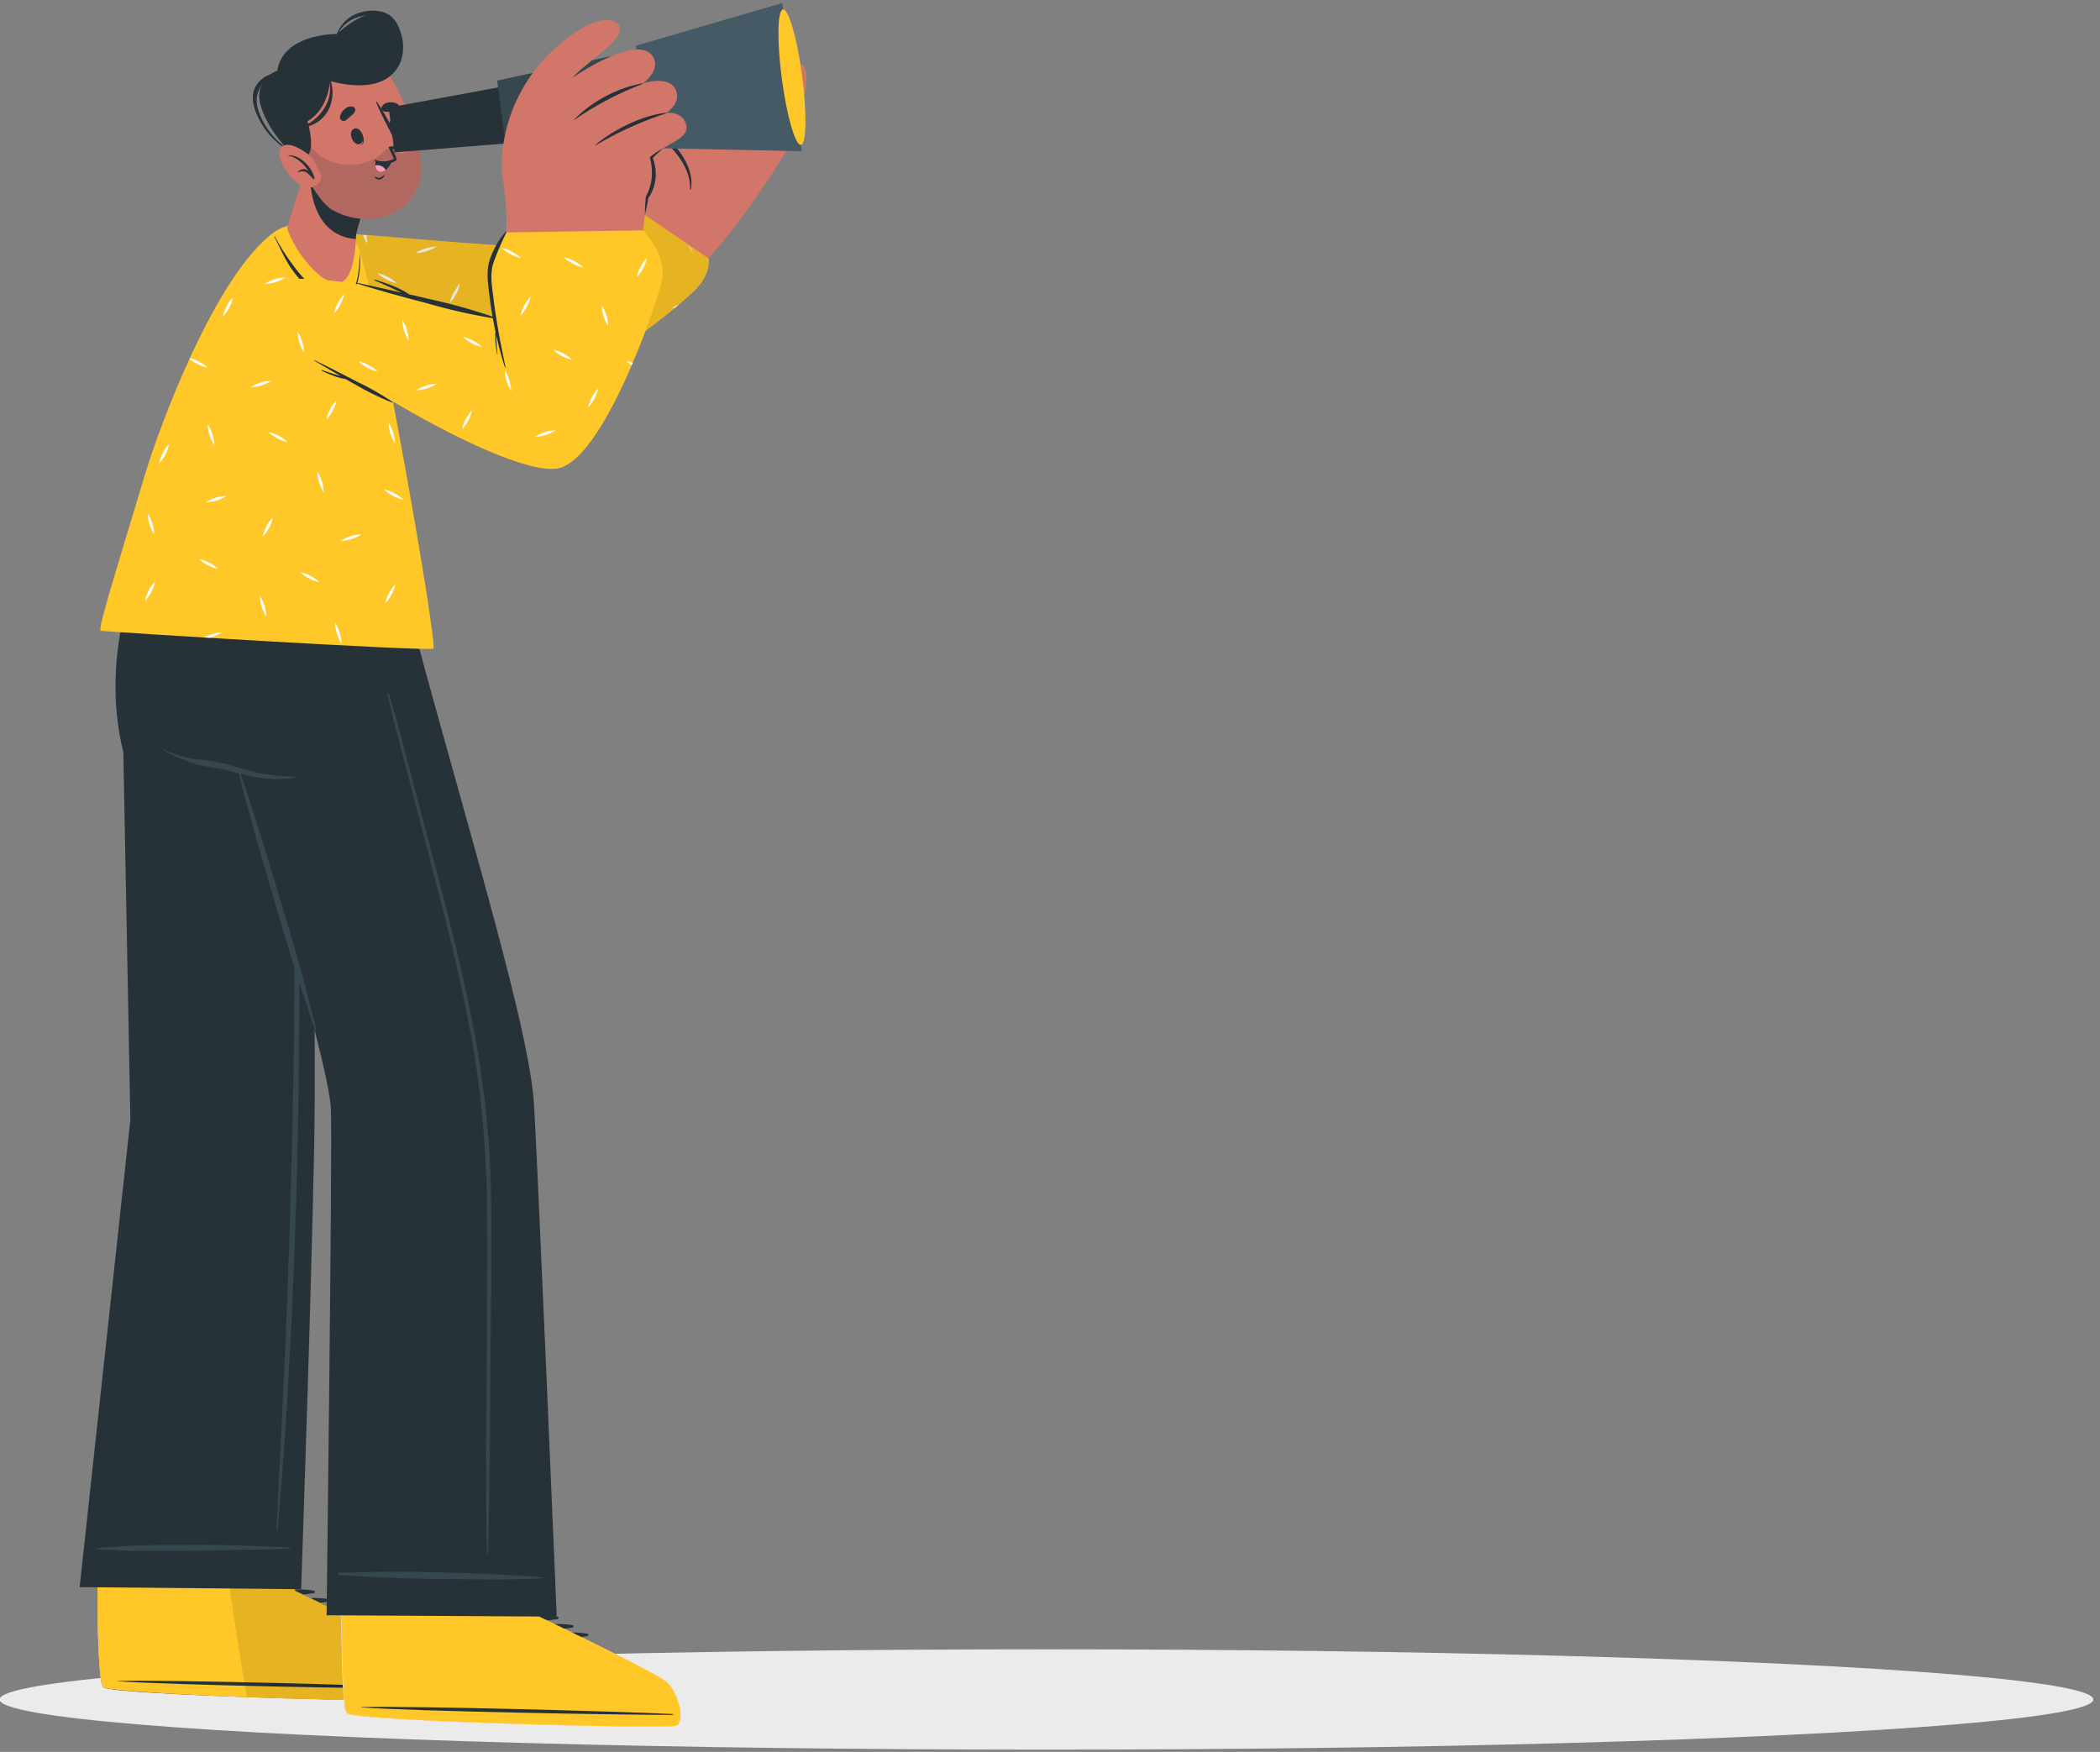 <svg width="163" height="136" viewBox="0 0 163 136" xmlns="http://www.w3.org/2000/svg">
    <rect x="0" y="0" width="163" height="136" fill="#808080" stroke="none"/>
    <g fill-rule="nonzero" fill="none">
        <ellipse cx="81.286" cy="4.191" rx="81.259" ry="3.895" transform="translate(-.06 127.74)" fill="#EBEBEB"/>
        <path d="m7.973 107.026-.406 16.09c0 2.975.072 5.578.228 6.923a2.063 2.063 0 0 0 .22.942h.019c.885.597 24.643 1.216 25.479.958.836-.258.167-2.66-.737-3.42-.905-.76-9.88-5.062-9.88-5.062l.258-16.074-15.18-.357z" fill="#D3766A"/>
        <path d="m7.54 119.927.027 3.188c0 2.976.072 5.579.228 6.924a.05.05 0 0 0 0 .023c.038.314.112.622.22.92h.019c.885.596 24.643 1.215 25.479.957.836-.258.167-2.66-.737-3.42-.905-.76-9.88-5.062-9.88-5.062l.019-3.241-15.375-.289z" fill="#FFF"/>
        <path d="M24.34 123.48c-1.581-.262-3.504.023-4.686 1.17-.045.046.02.11.069.092a22.557 22.557 0 0 1 4.617-1.064.099.099 0 1 0 0-.198zM25.491 124.141c-1.58-.262-3.503.023-4.685 1.17-.046.046 0 .111.072.092a22.462 22.462 0 0 1 4.613-1.064.099.099 0 1 0 0-.198zM26.643 124.803c-1.581-.263-3.504.022-4.682 1.17-.046.046 0 .11.068.091A22.462 22.462 0 0 1 26.643 125a.099.099 0 1 0 0-.197z" fill="#263238"/>
        <path d="M33.517 131.954c-.836.259-24.594-.357-25.46-.957-.342-.22-.456-3.686-.471-7.878v-.133l15.333.228v.259s8.987 4.301 9.88 5.065c.893.764 1.554 3.162.718 3.416z" fill="#37474F"/>
        <path d="M7.567 122.982v.137c0 4.18.125 7.657.47 7.878.347.22 5.549.547 11.116.76 6.657.235 13.908.353 14.364.212.836-.258.163-2.66-.737-3.42-.901-.76-9.88-5.061-9.88-5.061v-.259l-5.1-.09-10.233-.157z" fill="#FFC727"/>
        <path d="M33.27 131.027c-4.002-.201-20.14-.642-24.13-.536-.034 0-.034.023 0 .023 3.96.289 20.14.597 24.13.578.083 0 .087-.061 0-.065z" fill="#263238"/>
        <path d="M17.8 123.138c.38 2.569.946 6.35 1.368 8.607 6.658.236 13.908.354 14.364.213.836-.258.163-2.66-.737-3.42-.9-.76-9.88-5.062-9.88-5.062v-.258l-5.115-.08z" fill="#000" opacity=".1"/>
        <path d="m6.183 123.207 17.192.163s.976-27.99 1.048-37.324c.088-10.662-.516-42.643-.516-42.643H11.05s-3.446 7.049-1.478 14.98l.547 28.534-3.937 36.29z" fill="#263238"/>
        <path d="M7.46 120.193c.454-.06.91-.096 1.368-.106.51-.038 1.015-.076 1.52-.095.977-.042 1.957-.061 2.934-.065 1.976 0 3.948 0 5.92.072 1.14.035 2.246.076 3.367.141a.038.038 0 0 1 0 .072c-1.957.072-3.918.103-5.875.14-1.957.039-3.914.077-5.867.039-.562 0-1.121 0-1.683-.05-.563-.049-1.14 0-1.68-.08-.03-.003-.046-.06-.004-.068zM22.136 104.746c.201-4.628.35-9.26.475-13.889.253-9.264.32-18.529.201-27.793-.064-5.198-.205-10.393-.357-15.58 0-.057.087-.053.091 0 .49 9.302.677 18.62.688 27.934.011 9.314-.182 18.532-.638 27.79-.259 5.19-.574 10.388-1.064 15.58 0 .041-.073.041-.069 0 .21-4.698.471-9.368.673-14.042z" fill="#37474F"/>
        <path d="m26.361 109.58.133 15.553c0 2.972.073 5.579.228 6.924a2.04 2.04 0 0 0 .22.939l.02.018c.885.597 24.643 1.213 25.46.958.817-.255.167-2.66-.737-3.42-.905-.76-9.88-5.065-9.88-5.065l-.278-15.535-15.166-.372z" fill="#D3766A"/>
        <path d="m26.468 121.941.026 3.192c0 2.972.073 5.579.228 6.924a.05.05 0 0 0 0 .023c.038.312.112.62.22.915l.02.02c.885.596 24.643 1.212 25.46.957.817-.255.167-2.66-.737-3.42-.905-.76-9.88-5.065-9.88-5.065v-3.238l-15.337-.308z" fill="#FFF"/>
        <path d="M43.26 125.498c-1.58-.262-3.504.023-4.685 1.17-.046.042.019.107.068.092a22.067 22.067 0 0 1 4.617-1.064.099.099 0 1 0 0-.198zM44.419 126.16c-1.58-.263-3.504.022-4.685 1.17-.046.041.019.106.072.09a21.98 21.98 0 0 1 4.613-1.063.099.099 0 1 0 0-.198zM45.57 126.82c-1.58-.262-3.503.023-4.681 1.17-.046.043 0 .107.068.092a21.98 21.98 0 0 1 4.613-1.064.099.099 0 1 0 0-.198z" fill="#263238"/>
        <path d="M52.445 133.972c-.836.258-24.594-.361-25.46-.958-.342-.22-.456-3.69-.472-7.88v-.13l15.333.224v.262s8.987 4.302 9.88 5.062c.893.76 1.555 3.165.719 3.42z" fill="#FFC727"/>
        <path d="M52.198 133.06c-4.002-.205-20.16-.642-24.13-.54-.035 0-.035.023 0 .027 3.96.289 20.14.593 24.13.578.083-.016.087-.065 0-.065zM18.51 59.857s7.05 22.226 7.179 26.311c.11 3.485-.338 39.224-.338 39.224l17.86.106s-1.52-36.446-1.786-40.079c-.521-6.786-6.46-25.418-10.72-42.016H11.45s.171 8.694 4.123 14.98c0 0 1.79.828 2.938 1.474z" fill="#263238"/>
        <path d="M26.3 122.1c2.064-.06 4.18-.12 6.263-.071 2.082.049 4.096.083 6.14.205 1.16.068 2.315.106 3.474.224a.03.03 0 0 1 0 .06c-2.06.119-4.13.096-6.194.077-2.063-.02-4.093-.038-6.14-.133a151.878 151.878 0 0 1-3.474-.194c-.13-.008-.209-.163-.068-.167zM30.203 53.876c.639 2.124 1.174 4.278 1.744 6.422.57 2.143 1.14 4.32 1.714 6.482 1.102 4.18 2.189 8.36 3.014 12.616a76.186 76.186 0 0 1 1.428 12.92c.095 4.427 0 8.858-.03 13.3-.03 4.443-.065 8.9-.144 13.346 0 .555-.02 1.11-.042 1.66a.04.04 0 1 1-.08 0c-.122-4.426-.057-8.861-.042-13.3.015-4.438.072-8.857.034-13.3a79.352 79.352 0 0 0-1.14-13.11c-.76-4.26-1.793-8.458-2.884-12.642-.62-2.386-1.246-4.773-1.866-7.16-.619-2.386-1.288-4.799-1.839-7.22a.07.07 0 0 1 .06-.061.07.07 0 0 1 .073.047zM22.922 60.286a15.854 15.854 0 0 1-2.66-.24 25.962 25.962 0 0 1-2.557-.706c-.83-.19-1.672-.327-2.52-.41a8.843 8.843 0 0 1-2.466-.73c-.038 0-.068.038-.034.057.76.406 1.552.749 2.368 1.026.847.266 1.732.304 2.591.513.873.258 1.762.462 2.66.608a9.5 9.5 0 0 0 2.66-.046c.004-.019-.007-.072-.042-.072z" fill="#37474F"/>
        <path d="M24.051 77.96c-.171-.657-.33-1.319-.51-1.976-.38-1.326-.725-2.66-1.14-3.971-.793-2.614-1.546-5.244-2.39-7.843-.478-1.475-.908-2.968-1.466-4.416a.03.03 0 0 0-.057.02c.281 1.348.68 2.66 1.037 3.997.357 1.337.737 2.66 1.14 3.97.76 2.627 1.52 5.256 2.341 7.863.232.73.471 1.46.722 2.181.25.722.46 1.52.76 2.223a.032.032 0 1 0 .06-.019c-.113-.676-.326-1.349-.497-2.029z" fill="#37474F"/>
        <path d="M25.525 21.477c2.93 1.767 14.06 7.767 18.73 6.98 3.143-.528 10.91-7.98 12.335-10.491.582-1.026-6.84-7.14-7.892-6.434-1.14.76-6.255 7.794-7.156 8.068-.9.273-9.298-1.06-14.162-1.24-2.911-.102-3.5 2.121-1.855 3.117z" fill="#D3766A"/>
        <path d="M54.88 20.086c1.627-1.429 5.883-7.6 6.46-8.987.578-1.387 1.9-5.544.882-6.08-1.018-.536-1.52.638-1.52.638s.346-2.006-.794-2.28C59 3.15 58.22 4.78 58.22 4.78s.266-2.223-.901-2.36c-1.064-.126-1.46 1.843-1.46 1.843s.031-1.9-1.014-1.805c-1.261.091-1.318 3.348-2.06 4.849-.17.338-6.433 6.92-6.433 6.92l8.527 5.859z" fill="#D3766A"/>
        <path d="M55.8 4.175c-.293 2.432-.483 3.42-1.782 5.4-.023.038.026.088.057.05 1.448-1.813 1.76-2.983 1.839-5.453-.015-.122-.114-.11-.114.003zM58.19 4.764c-.266 2.486-.76 3.572-1.976 5.735 0 .03.034.064.053.034 1.365-2.022 2.068-3.26 2.007-5.776-.004-.114-.069-.103-.084.007zM60.637 5.76c-.433 2.383-.885 3.648-2.325 5.594a.046.046 0 1 0 .068.057c1.66-1.843 2.238-3.42 2.326-5.632.007-.152-.042-.171-.069-.019z" fill="#263238"/>
        <path d="M46.346 14.207s1.14-2.595 1.645-3.853c.505-1.258 1.376-5.004 2.489-5.32 1.246-.38 1.539 3.124.688 5.377 0 0 3.131 2.413 2.413 4.617-.156.475-1.847 2.425-2.417 2.516l-4.818-3.337z" fill="#D3766A"/>
        <path d="M51.16 10.654c1.254.897 2.49 2.508 2.398 4.044a.034.034 0 1 0 .068 0c.323-1.63-1.09-3.508-2.257-4.241-.224-.137-.532-.034-.209.197z" fill="#263238"/>
        <path d="m46.342 14.147 8.675 5.931s.202 1.22-1.14 2.512c-1.341 1.292-7.068 6.118-10.013 6.202-2.945.083-12.79-3.587-17.594-6.692-4.803-3.105.274-3.998 1.33-3.925 1.057.072 13.566 1.14 13.942 1.003.377-.137 2.159-2.941 3.109-3.956.95-1.015 1.69-1.075 1.69-1.075z" fill="#FFC727"/>
        <path d="M24.431 19.292a.859.859 0 0 0-.106.19h.019c.25.136.519.236.798.296a2.998 2.998 0 0 0-.711-.486zm20.14.976a3.219 3.219 0 0 0-.802-.296c.207.197.442.363.696.494.252.134.522.234.801.296a3.013 3.013 0 0 0-.691-.494h-.004zm-7.855 6.18a2.877 2.877 0 0 0-.798-.297c.422.387.936.658 1.494.786a2.998 2.998 0 0 0-.692-.49h-.004zm7.004.991a3.139 3.139 0 0 0-.798-.296c.207.196.441.363.695.494.252.134.52.234.798.296a3.013 3.013 0 0 0-.691-.494h-.004zm-3.04-3.735c-.138.25-.238.518-.297.798.197-.207.362-.441.49-.696.14-.25.239-.521.297-.802-.188.211-.346.446-.471.7h-.02zm-7.642-4.42a3.04 3.04 0 0 0-.76.354c.285-.008.568-.056.84-.145.268-.083.523-.202.76-.353-.28.009-.556.057-.821.144h-.019zm13.707-3.439a2.918 2.918 0 0 0-.358-.76c.023.573.196 1.13.502 1.615a3.063 3.063 0 0 0-.125-.855h-.02zm.277 8.622a3.154 3.154 0 0 0-.353-.76c.007.287.055.571.144.844.082.268.201.524.353.76a2.972 2.972 0 0 0-.106-.844h-.038zm-18.62-6.213h-.22c.07.22.172.428.3.62a2.6 2.6 0 0 0-.042-.62h-.038zm11.278 1.289a2.854 2.854 0 0 0-.801-.297 3.34 3.34 0 0 0 1.497.787 2.888 2.888 0 0 0-.661-.49h-.035zm-9.59 1.953a2.877 2.877 0 0 0-.799-.297c.208.196.442.361.696.49.25.138.518.238.798.297a2.998 2.998 0 0 0-.662-.49h-.034zm19.588-.76c-.134.251-.234.52-.296.798.197-.207.364-.441.494-.696.134-.25.234-.52.296-.798a3.013 3.013 0 0 0-.452.688l-.042.008zm2.466 3.161c.081.006.163.006.244 0l.304-.258c-.18.065-.352.15-.513.25l-.035.008zm1.661-4.142a2.968 2.968 0 0 0-.3-.676.456.456 0 0 0-.057-.091 2.975 2.975 0 0 0 .391.76l-.034.007zM35.223 22.69a2.945 2.945 0 0 0-.296.802c.197-.207.363-.443.49-.7.138-.25.238-.518.296-.797-.182.208-.335.439-.456.687l-.034.008z" fill="#FFF"/>
        <path d="m46.342 14.147 8.675 5.931s.202 1.22-1.14 2.512c-1.341 1.292-7.068 6.118-10.013 6.202-2.945.083-12.79-3.587-17.594-6.692-4.803-3.105.274-3.998 1.33-3.925 1.057.072 13.566 1.14 13.942 1.003.377-.137 2.159-2.941 3.109-3.956.95-1.015 1.69-1.075 1.69-1.075z" opacity=".1" fill="#000"/>
        <path d="M7.798 48.962c.054.069 25.586 1.634 25.84 1.387.346-.35-4.309-27.109-5.825-31.16-.642-1.721-4.704-2.485-6.52-1.174-4.56 3.28-8.973 15.227-10.044 18.84C9.463 42.821 7.6 48.7 7.799 48.962z" fill="#FFC727"/>
        <path d="M24.431 19.292a2.877 2.877 0 0 0-.798-.297c.421.388.936.659 1.493.787a2.998 2.998 0 0 0-.695-.49zm-2.797 14.542a2.877 2.877 0 0 0-.798-.296c.421.387.936.658 1.494.787a3.116 3.116 0 0 0-.696-.49zm2.459 10.872a3.002 3.002 0 0 0-.798-.296c.421.387.936.658 1.493.786a3.116 3.116 0 0 0-.695-.49zm-8.695-16.651a3.124 3.124 0 0 0-.638-.255.494.494 0 0 0-.03.065c.18.149.378.276.589.38.25.137.518.237.798.296a2.941 2.941 0 0 0-.719-.486zm15.2 10.233a2.98 2.98 0 0 0-.801-.296c.207.197.443.362.699.49.25.138.519.238.798.296a3.116 3.116 0 0 0-.692-.49h-.004zm-14.364 5.396a2.877 2.877 0 0 0-.798-.296c.422.387.936.658 1.494.786a2.888 2.888 0 0 0-.696-.49zm12.377-15.337a2.877 2.877 0 0 0-.798-.296c.421.387.936.658 1.493.786a3.116 3.116 0 0 0-.695-.49zm-2.398-4.8c-.138.25-.238.52-.296.799.387-.421.658-.936.786-1.494-.196.207-.362.441-.49.696zm3.975 22.523c-.138.25-.238.52-.296.798a3.29 3.29 0 0 0 .786-1.497 2.983 2.983 0 0 0-.49.7zm-9.5-5.206a3.112 3.112 0 0 0-.296.802 3.04 3.04 0 0 0 .494-.699c.134-.251.234-.52.296-.798-.2.206-.371.44-.505.695h.011zm4.94-9.078c-.138.25-.238.519-.296.798.387-.421.658-.936.786-1.493-.2.206-.371.44-.505.695h.015zm-14.079 14.06c-.135.252-.234.52-.296.798.196-.207.363-.441.494-.695.134-.252.234-.52.296-.798a3.013 3.013 0 0 0-.51.703l.016-.008zm1.098-10.678c-.138.25-.238.519-.296.798.195-.207.36-.441.49-.695.137-.252.237-.522.296-.802-.202.21-.372.447-.505.707l.015-.008zm4.94-11.377c-.134.251-.234.52-.296.798.197-.207.363-.441.494-.695.134-.252.234-.52.296-.798-.205.208-.38.444-.517.703l.023-.008zm3.709-2.101a2.975 2.975 0 0 0-.76.357c.285-.01.568-.06.84-.145.269-.081.525-.202.76-.357a2.949 2.949 0 0 0-.863.152l.023-.007zm5.924 19.938a2.975 2.975 0 0 0-.76.357c.285-.01.568-.059.84-.144.27-.082.525-.202.76-.357a2.949 2.949 0 0 0-.863.152l.023-.008zm-10.826 7.627c-.196.06-.385.137-.566.232h.16l.292.019c.06-.02.106-.038.167-.054a3.04 3.04 0 0 0 .76-.357 2.953 2.953 0 0 0-.813.16zm.334-10.61a3.04 3.04 0 0 0-.76.354 3.272 3.272 0 0 0 1.615-.502c-.29.009-.578.059-.855.148zm3.504-8.945c-.27.082-.525.202-.76.357.285-.01.568-.06.84-.148.27-.079.526-.198.76-.353a2.926 2.926 0 0 0-.84.144zm10.283 3.884a3.093 3.093 0 0 0-.354-.76c.007.285.056.568.145.84.082.268.2.524.353.76a2.949 2.949 0 0 0-.144-.848v.008zm-9.99 13.433a2.953 2.953 0 0 0-.358-.76c.012.285.06.567.145.84.082.268.202.524.357.76a2.972 2.972 0 0 0-.144-.84zm-8.699-6.373a3.04 3.04 0 0 0-.353-.76c.007.285.056.568.144.84.083.268.201.524.354.76a2.926 2.926 0 0 0-.145-.84zm4.655-6.946a2.975 2.975 0 0 0-.357-.76c.01.285.06.567.145.84.081.269.202.525.357.76a2.949 2.949 0 0 0-.145-.84zm9.88 15.409a3.105 3.105 0 0 0-.357-.76c.023.573.196 1.13.502 1.615a3.241 3.241 0 0 0-.133-.855h-.012zm-1.387-11.758a3.245 3.245 0 0 0-.357-.76c.023.573.196 1.13.502 1.615a3.241 3.241 0 0 0-.133-.855h-.012zm-1.52-10.837a2.918 2.918 0 0 0-.357-.76c.01.285.06.567.145.84.081.269.202.525.357.76a2.926 2.926 0 0 0-.148-.84h.003z" fill="#FFF"/>
        <path d="M27.908 19.634c0 1.163-.072 3.853-1.9 3.58a3.88 3.88 0 0 1-1.9-1.091 10.336 10.336 0 0 1-1.444-1.657c-.495-.66-.935-1.36-1.315-2.094 0-.034-.06 0-.045.027.38.733.703 1.493 1.14 2.189a8.88 8.88 0 0 0 1.558 1.831 3.86 3.86 0 0 0 2.025 1.08 1.47 1.47 0 0 0 1.558-1.015 6.46 6.46 0 0 0 .323-2.85z" fill="#263238"/>
        <path d="M26.183 21.986c-1.315.05-3.337-2.512-3.88-4.237-.038-.118.35-1.208.76-2.561.247-.817.498-1.737.665-2.592l5.092 2.364a13.855 13.855 0 0 0-1.167 3.18 1.987 1.987 0 0 0-.034.418c-.023.688-.167 3.379-1.436 3.428z" fill="#D3766A"/>
        <path d="M27.623 18.498a.327.327 0 0 1 0 .057 3.454 3.454 0 0 1-.555-.076c-3.09-.684-3.066-4.625-2.998-5.723l1.27.604 3.484 1.611a13.855 13.855 0 0 0-1.167 3.18c-.021.115-.033.23-.034.347z" fill="#263238"/>
        <path d="M22.014 7.972c-.148 2.06 2.14 7.402 3.8 8.333 2.398 1.349 5.7.779 6.68-1.96.958-2.66-2.146-9.562-3.936-10.344-2.641-1.148-6.323.923-6.544 3.97z" fill="#D3766A"/>
        <path d="M22.82 11.547c.783 2.068 1.999 4.203 2.987 4.758 2.397 1.349 5.7.779 6.684-1.96.35-.981.152-2.532-.33-4.143 0 .08.068 1.326-.582 1.619a.98.98 0 0 1-1.14-.236h-.483a3.37 3.37 0 0 1-2.097 1.14 3.975 3.975 0 0 1-3.219-.805c-.604-.547-.654-.81-.654-.81l-1.166.437z" fill="#263238" opacity=".2"/>
        <path d="M28.007 10.217v.046c.163.357.289.79 0 1.049 0 0 0 .023 0 0 .387-.205.213-.783 0-1.095z" fill="#263238"/>
        <path d="M27.528 9.978c-.6.201-.152 1.383.403 1.197.555-.186.099-1.364-.403-1.197zM26.855 9.328c.133-.105.26-.216.38-.334a.813.813 0 0 0 .339-.418.266.266 0 0 0-.152-.285.661.661 0 0 0-.65.17.965.965 0 0 0-.38.594.285.285 0 0 0 .463.273zM30.777 8.602a4.765 4.765 0 0 1-.517.054.832.832 0 0 1-.536-.042.27.27 0 0 1-.102-.312.669.669 0 0 1 .574-.35.992.992 0 0 1 .687.137.289.289 0 0 1-.106.513zM29.101 13.702a.6.6 0 0 0 .38.099c.134-.055.256-.137.357-.24h.023a.524.524 0 0 1-.38.38.418.418 0 0 1-.406-.216s.011-.03.026-.023z" fill="#263238"/>
        <path d="M29.075 12.46c.298.222.675.31 1.04.243.159-.029.312-.079.457-.149l.08-.041.076-.046a.087.087 0 0 0 .041-.106.091.091 0 0 0 0-.038v-.035c-.098-.285-.288-.703-.288-.703.121 0 .737.054.672-.09a19.84 19.84 0 0 0-1.9-3.592.035.035 0 0 0-.06.034c.467 1.167 1.14 2.242 1.622 3.42a2.424 2.424 0 0 0-.657.042c-.035.027.38.802.414.935-.45.222-.971.252-1.444.084-.069-.012-.088.022-.053.041z" fill="#263238"/>
        <path d="M30.39 12.558c-.094.248-.25.468-.453.639a.692.692 0 0 1-.38.148c-.315 0-.403-.255-.422-.502a1.756 1.756 0 0 1 .027-.38c.39.16.818.193 1.227.095z" fill="#263238"/>
        <path d="M29.937 13.197a.692.692 0 0 1-.38.148c-.315 0-.403-.255-.422-.502a.726.726 0 0 1 .802.354z" fill="#FF98B9"/>
        <path d="M31.066 8.8c-.107.024-.21.06-.308.11-.1.053-.192.12-.274.198a.954.954 0 0 0-.197.289.737.737 0 0 0-.057.36v.225l.178-.14c.124-.1.257-.185.4-.255a.984.984 0 0 1 .474-.11.714.714 0 0 0-.532-.054 1.36 1.36 0 0 0-.49.236l.19.083c0-.182.06-.36.171-.505.13-.163.28-.31.445-.437z" fill="#263238"/>
        <path d="M31.005 9.906a1.927 1.927 0 0 1-.505.102c-.042 0-.21 0-.217-.038a.98.98 0 0 1-.057-.247.593.593 0 0 0 0 .27c.07.07.168.104.266.095.184-.016.36-.078.513-.182zM23.603 12.28c1.033-.334.266-2.88.266-2.88s1.52-.706 1.744-3.116c0 0 2.401.76 4.05 0 2.588-1.2 1.6-4.712.38-5.164-1.706-.646-3.883 1.52-3.883 1.52s-4.18-.072-4.64 2.858a2.056 2.056 0 0 0-1.334 2.47c.392 1.923 2.641 4.564 3.417 4.313z" fill="#263238"/>
        <path d="M23.568 9.8a3.678 3.678 0 0 0 1.74-1.638 2.751 2.751 0 0 0 0-2.535c-.022-.042.046-.076.07-.034.474.815.56 1.8.235 2.686a2.569 2.569 0 0 1-2.018 1.596.042.042 0 0 1-.027-.076zM19.772 6.862c.357-.817 1.14-1.14 1.961-1.315.046 0 .06.065 0 .072a2.31 2.31 0 0 0-1.725 1.612c-.24.74.06 1.52.406 2.18a5.863 5.863 0 0 0 3.128 2.779 5.833 5.833 0 0 1-3.485-3.04c-.327-.654-.615-1.536-.285-2.288zM26.1 2.777a2.755 2.755 0 0 1 1.196-1.52A3.283 3.283 0 0 1 29.606.9a1.85 1.85 0 0 1 1.338 1.284c.191.73.124 1.503-.19 2.189 0 .019-.038 0-.03 0 .228-.63.257-1.317.083-1.965A1.714 1.714 0 0 0 29.455 1.2c-1.243-.205-2.85.3-3.287 1.626a.042.042 0 1 1-.069-.049z" fill="#263238"/>
        <path d="M24.26 12.239s-1.702-1.478-2.405-.832c-.703.646.889 3.017 1.93 3.135a1.003 1.003 0 0 0 1.174-.848l-.699-1.455z" fill="#D3766A"/>
        <path d="M22.31 12.076c.738.106 1.247.638 1.654 1.22a.555.555 0 0 0-.844.064.02.02 0 0 0 .027.03.623.623 0 0 1 .71.046c.163.137.312.29.445.456.05.05.148 0 .106-.072-.197-.84-1.159-1.885-2.097-1.744zM45.988 10.594l-15.367 1.235-.456-3.477 15.162-2.793z" fill="#263238"/>
        <path fill="#37474F" d="m54.728 10.875-15.424.798-.714-5.423L53.69 3.02z"/>
        <path fill="#455A64" d="m62.237 11.741-11.822-.254-1.048-7.939L60.72.235z"/>
        <path d="M62.26 5.885c.38 2.9.338 5.298-.095 5.358-.433.061-1.098-2.25-1.482-5.152-.384-2.904-.338-5.32.095-5.358.433-.038 1.102 2.25 1.482 5.152z" fill="#FFC727"/>
        <path d="M22.428 25.193c5.15 4.754 18.453 12.244 21.2 10.906 5.062-2.466 6.08-17.499 6.552-20.436.205-1.254-10.488-1.391-10.731-.057-.213 1.163-.183 9.029-1.14 9.374-.38.145-6.38-1.846-13.099-2.926-5.13-.828-4.302 1.733-2.782 3.14z" fill="#D3766A"/>
        <path d="M39.289 18.045s.182-1.235-.27-4.248c-.353-2.356.456-8.136 6.175-11.613 2.189-1.334 4.081-.38 2.052 1.41-1.432 1.262-2.53 2.01-2.88 2.554 0 0 2.91-.149 3.96 1.178a30.997 30.997 0 0 1 2.485 3.667 6.627 6.627 0 0 1-.643.524 3.553 3.553 0 0 1 .065 3.8l-.334 2.584-10.61.144z" fill="#D3766A"/>
        <path d="M39.354 11.68c.646-1.067 2.052-3.306 3.841-4.738 1.988-1.592 6.244-4.12 7.403-2.66.847 1.083-.692 2.192-.692 2.192s1.98-.672 2.535.475c.501 1.045-.741 1.828-.741 1.828s1.273-.201 1.565.9c.35 1.323-2.37 1.52-3.173 3.181-.182.388-10.738-1.178-10.738-1.178z" fill="#D3766A"/>
        <path d="M44.525 9.32a10.138 10.138 0 0 1 5.32-2.846c.054 0 .088.027.042.042A24.996 24.996 0 0 0 44.53 9.34s-.011-.008-.004-.02zM46.19 11.281c.76-.714 3.173-2.26 5.49-2.527.054 0 .084.03.039.046a26.657 26.657 0 0 0-5.514 2.5s-.023-.011-.015-.019zM50.054 16.685c0-.467.035-.931.073-1.395v-.03l.019-.03a3.8 3.8 0 0 0 .44-1.44 4.275 4.275 0 0 0-.14-1.52v-.065l.042-.034a4.24 4.24 0 0 1 .984-.639 5.96 5.96 0 0 0-.441.38c-.14.137-.281.262-.41.4l.022-.1a3.466 3.466 0 0 1 .244 1.604 3.397 3.397 0 0 1-.175.802 2.747 2.747 0 0 1-.38.737v-.05c-.076.468-.164.928-.278 1.38z" fill="#263238"/>
        <path d="m39.289 18.045 10.61-.16s1.945 1.931 1.47 3.949c-.475 2.018-4.56 13.92-8.098 14.531-3.537.612-15.853-6.57-20.01-10.127-4.158-3.557-3.33-5.046 2.166-4.48 5.494.566 12.749 2.926 12.866 2.873.118-.053-.38-2.816-.315-3.914.065-1.098 1.311-2.672 1.311-2.672z" fill="#FFC727"/>
        <path d="M48.618 28.017c.126.124.266.234.418.326.027-.057.05-.117.076-.174a2.333 2.333 0 0 0-.494-.152zm-4.043-7.749a3.219 3.219 0 0 0-.802-.296c.207.197.441.363.695.494.253.134.523.234.802.296a3.013 3.013 0 0 0-.695-.494zm-7.855 6.18a2.877 2.877 0 0 0-.798-.297c.421.387.936.658 1.494.786a2.998 2.998 0 0 0-.696-.49zm7.004.991a3.139 3.139 0 0 0-.798-.296c.207.196.44.363.695.494.251.134.52.234.798.296a3.013 3.013 0 0 0-.695-.494zm-7.566 5.096c-.138.25-.238.519-.297.798.388-.421.659-.936.787-1.494-.194.209-.36.443-.49.696zm9.789-1.695c-.138.25-.238.519-.297.798.387-.421.658-.936.787-1.493-.195.208-.36.442-.49.695zm-5.248-7.136c-.138.25-.238.518-.297.798.197-.207.362-.441.49-.696.14-.25.239-.521.297-.802-.194.21-.36.445-.49.7zm1.584 9.85a3.093 3.093 0 0 0-.76.353c.286-.007.569-.056.84-.145a3.04 3.04 0 0 0 .76-.353 2.949 2.949 0 0 0-.84.144zm-9.226-3.61a3.04 3.04 0 0 0-.76.353c.285-.008.568-.056.84-.145.268-.083.523-.202.76-.353a2.926 2.926 0 0 0-.84.144zm14.003-5.477a3.154 3.154 0 0 0-.353-.76c.007.287.055.571.144.844.082.268.201.524.353.76a2.972 2.972 0 0 0-.144-.844zm-15.474 1.14a2.918 2.918 0 0 0-.357-.76c.01.286.06.569.148.84.08.27.198.526.354.76a2.926 2.926 0 0 0-.164-.832l.02-.008zm7.95 3.9a3.154 3.154 0 0 0-.353-.76c.007.286.055.57.144.843.082.268.201.524.353.76a2.972 2.972 0 0 0-.163-.836l.019-.008zm.198-9.972a2.854 2.854 0 0 0-.802-.296 3.34 3.34 0 0 0 1.497.786 2.888 2.888 0 0 0-.714-.482l.019-.008zm9.986 1.193c-.135.252-.234.52-.296.798.197-.206.364-.44.494-.695.134-.252.234-.52.296-.798a3.013 3.013 0 0 0-.494.695zm-21.101 7.62a2.877 2.877 0 0 0-.798-.297c.42.387.935.658 1.493.786a3.116 3.116 0 0 0-.703-.49h.008zm-2.398-4.8c-.138.25-.238.519-.297.798.388-.421.659-.936.787-1.494-.2.206-.367.44-.498.696h.008zm-3.12 2.189c0 .127.015.255.042.38l.125.11.137.114a2.66 2.66 0 0 0-.312-.604h.008z" fill="#FFF"/>
        <path d="M29.07 21.78c.495.19.981.411 1.46.64.217.102.433.208.654.307-1.14-.266-2.28-.517-3.42-.76-.035 0-.046.05 0 .06 1.763.548 3.549 1.042 5.32 1.498 1.747.509 3.523.911 5.32 1.205a.043.043 0 0 0 .019-.084 44.68 44.68 0 0 0-5.343-1.486c-.437-.11-.874-.209-1.315-.311-.148-.095-.296-.19-.452-.274a7.6 7.6 0 0 0-.71-.338c-.495-.205-1-.38-1.52-.532-.027.015-.046.064-.012.076zM24.986 28.716c.338.133.688.243 1.033.35.156.049.316.094.472.148a72.068 72.068 0 0 1-2.102-1.224v-.038c1.14.543 2.28 1.14 3.42 1.729.923.44 1.812.948 2.66 1.52a.03.03 0 0 1-.026.053 20.797 20.797 0 0 1-2.805-1.372c-.273-.148-.543-.304-.817-.456l-.353-.068a4.997 4.997 0 0 1-.513-.16c-.346-.125-.68-.273-1.015-.433.008-.023.023-.06.046-.05z" fill="#263238"/>
        <path d="M39.232 18.011a6.384 6.384 0 0 0-1.25 2.261c-.247.855-.103 1.748 0 2.615.116.972.277 1.936.482 2.891a.7.7 0 0 0-.022.236v.304c.015.395.064.787.144 1.174 0 .023.034 0 .034 0-.038-.281-.06-.566-.08-.851 0-.15-.007-.298-.022-.445v-.186c.186.84.406 1.672.668 2.493 0 .03.065.023.054 0-.38-1.775-.719-3.56-.939-5.366-.106-.896-.293-1.862 0-2.736a21.79 21.79 0 0 1 .996-2.337c.022-.06-.038-.083-.065-.053z" fill="#263238"/>
    </g>
</svg>
